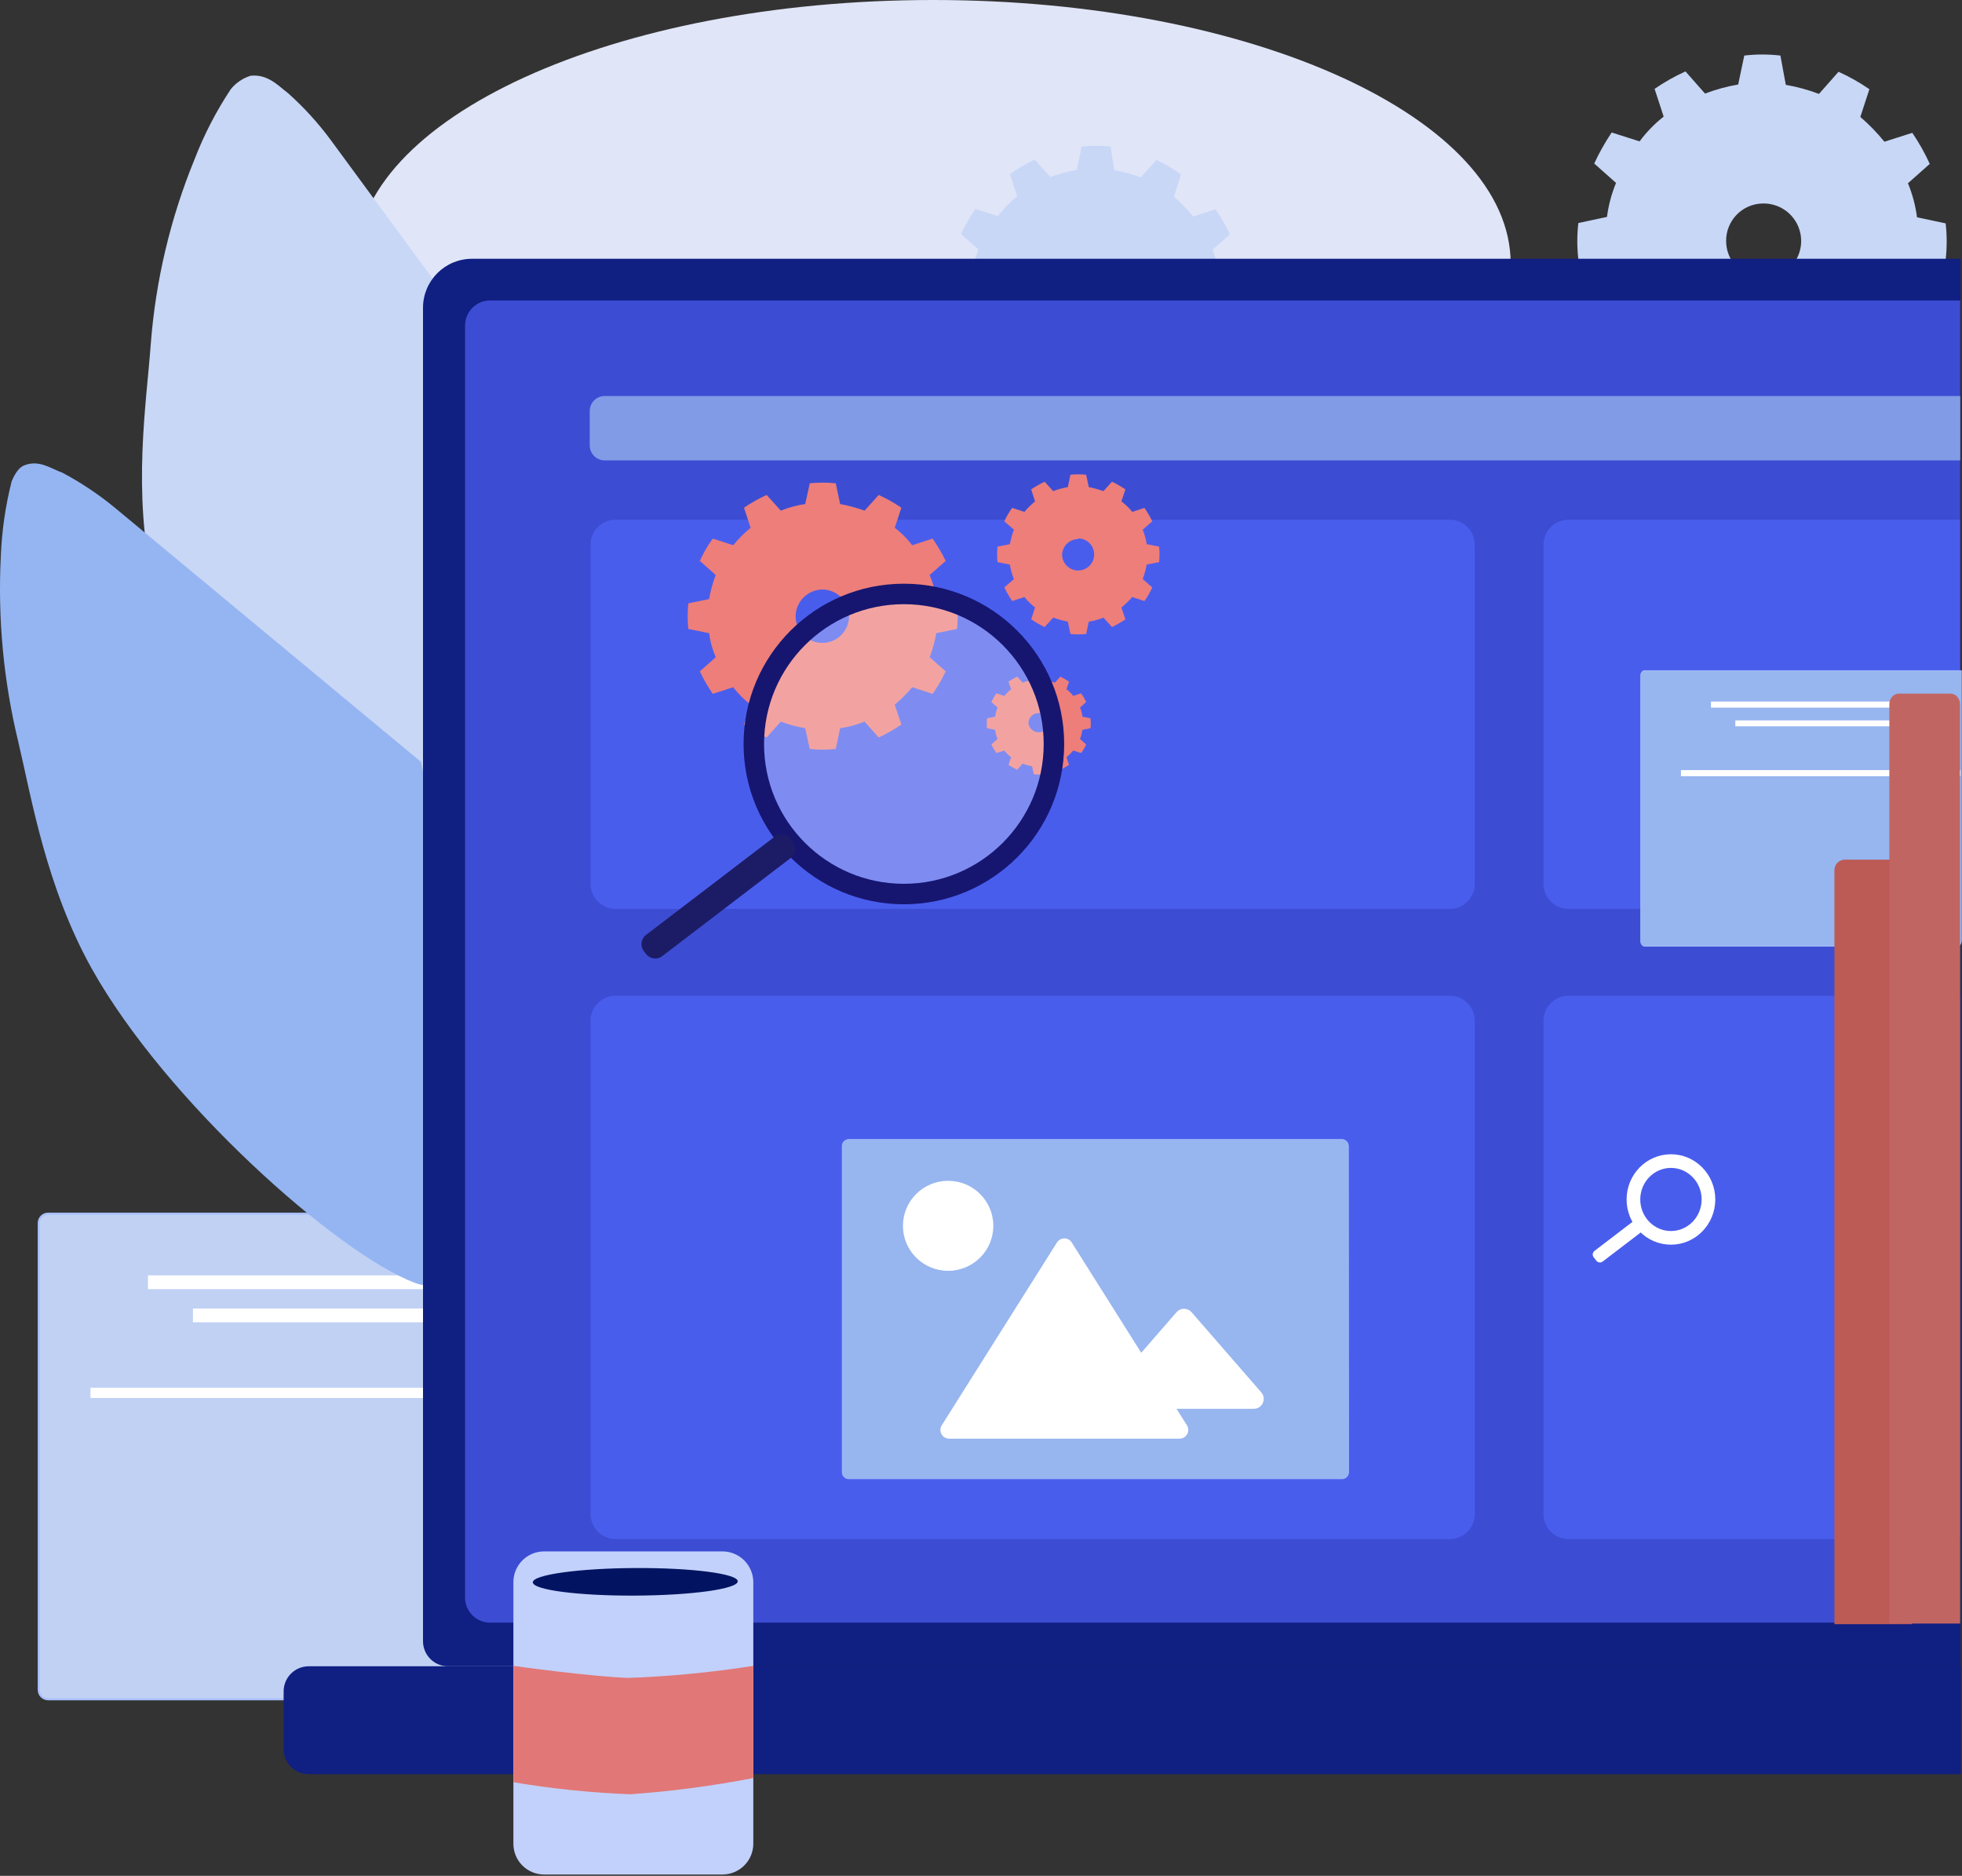 <?xml version="1.0" encoding="UTF-8" standalone="no"?>
<!DOCTYPE svg PUBLIC "-//W3C//DTD SVG 1.1//EN" "http://www.w3.org/Graphics/SVG/1.1/DTD/svg11.dtd">
<svg width="100%" height="100%" viewBox="0 0 862 824" version="1.1" xmlns="http://www.w3.org/2000/svg" xmlns:xlink="http://www.w3.org/1999/xlink" xml:space="preserve" xmlns:serif="http://www.serif.com/" style="fill-rule:evenodd;clip-rule:evenodd;stroke-linecap:round;stroke-linejoin:round;">
    <rect x="0" y="0" width="862" height="824" fill="#333333" stroke="none"/>
    <g transform="matrix(1,0,0,1,-0.121,-0.579)">
        <g transform="matrix(1,0,0,1,-0.121,-0.579)">
            <g transform="matrix(1,0,0,1,-758.193,-64.711)">
                <g transform="matrix(1,0,0,1,643.964,20.498)">
                    <path d="M373.57,582.685C373.581,582.128 373.479,581.575 373.27,581.059C373.062,580.543 372.752,580.074 372.358,579.681C371.965,579.287 371.496,578.977 370.98,578.769C370.463,578.561 369.91,578.459 369.354,578.469L135.691,578.469C135.134,578.459 134.581,578.561 134.065,578.769C133.549,578.977 133.08,579.287 132.686,579.681C132.292,580.074 131.982,580.543 131.774,581.059C131.566,581.575 131.464,582.128 131.474,582.685L131.474,787.617C131.464,788.173 131.566,788.726 131.774,789.242C131.982,789.758 132.292,790.227 132.686,790.62C133.08,791.014 133.549,791.324 134.065,791.532C134.581,791.74 135.134,791.842 135.691,791.832L369.354,791.832C369.91,791.842 370.463,791.74 370.98,791.532C371.496,791.324 371.965,791.014 372.358,790.62C372.752,790.227 373.062,789.758 373.27,789.242C373.479,788.726 373.581,788.173 373.57,787.617L373.57,582.685Z" style="fill:rgb(192,209,244);stroke:rgb(168,191,250);stroke-width:0.87px;"/>
                </g>
                <g transform="matrix(1,0,0,1,643.964,20.498)">
                    <path d="M340.452,601.078L340.452,611.654L179.464,611.654L179.464,605.6L340.452,605.6L340.452,601.078Z" style="fill:white;"/>
                </g>
                <g transform="matrix(1,0,0,1,643.964,20.498)">
                    <path d="M351.031,654.955L154.242,654.955L154.242,659.477L350.801,659.477L350.801,654.955L351.031,654.955Z" style="fill:white;"/>
                </g>
                <g transform="matrix(1,0,0,1,643.964,20.498)">
                    <path d="M320.29,615.639C320.028,619.16 320.028,622.695 320.29,626.215L199.242,626.215L199.242,620.161L320.29,620.161L320.29,615.639Z" style="fill:white;"/>
                </g>
                <g transform="matrix(1,0,0,1,643.964,20.498)">
                    <path d="M524.44,276.973C664.581,276.973 778.188,225.127 778.188,161.172C778.188,97.217 664.581,45.371 524.44,45.371C384.298,45.371 270.691,97.217 270.691,161.172C270.691,225.127 384.298,276.973 524.44,276.973Z" style="fill:rgb(224,229,248);fill-rule:nonzero;"/>
                </g>
                <g transform="matrix(1,0,0,1,643.964,20.498)">
                    <path d="M224.617,78.632C232.283,77.865 236.806,83.153 241.023,86.296C247.976,92.503 254.27,99.412 259.805,106.911L364.754,249.69C364.754,249.69 336.389,506.583 285.333,472.402C253.825,451.173 196.866,367.254 181.764,301.881C172.488,261.645 178.85,222.176 180.69,196.732C182.817,168.707 189.336,141.19 200.009,115.188C204.17,104.424 209.491,94.145 215.878,84.533C218.14,81.742 221.182,79.687 224.617,78.632Z" style="fill:rgb(200,215,246);"/>
                </g>
                <g transform="matrix(1,0,0,1,643.964,20.498)">
                    <path d="M125.188,249.766C131.781,247.16 137.07,251.376 141.823,252.985C149.981,257.315 157.686,262.45 164.822,268.313L299.439,380.052C299.439,380.052 351.568,629.741 296.525,608.819C262.565,595.867 187.36,529.115 154.779,470.869C134.694,434.849 128.331,395.916 122.505,371.239C116.027,344.57 113.445,317.104 114.838,289.695C115.266,278.6 116.859,267.58 119.591,256.817C121.201,252.985 123.041,250.533 125.188,249.766Z" style="fill:rgb(149,181,242);"/>
                </g>
                <g transform="matrix(1,0,0,1,560.351,13.398)">
                    <path d="M980.299,76.868C975.027,76.258 969.702,76.258 964.43,76.868L961.747,89.59C956.775,90.449 951.897,91.783 947.181,93.576L938.595,83.842C933.851,85.985 929.31,88.55 925.026,91.506L929.012,103.692C925.016,106.831 921.457,110.491 918.433,114.575L906.167,110.666C903.256,115.004 900.693,119.565 898.501,124.308L908.084,132.815C906.114,137.603 904.774,142.626 904.098,147.759L891.525,150.442C890.915,155.712 890.915,161.035 891.525,166.306L904.098,168.988C904.774,174.121 906.114,179.144 908.084,183.933L898.271,192.593C900.463,197.335 903.026,201.897 905.937,206.235L918.203,202.326C921.41,206.274 924.95,209.941 928.782,213.286L924.796,225.394C929.063,228.378 933.607,230.945 938.365,233.058L946.951,223.325C951.667,225.118 956.545,226.452 961.517,227.31L964.2,240.109C969.472,240.719 974.797,240.719 980.069,240.109L982.675,227.31C987.647,226.452 992.525,225.118 997.241,223.325L1005.83,233.058C1010.59,230.945 1015.13,228.378 1019.4,225.394L1015.41,213.286C1019.39,210.1 1022.95,206.416 1025.99,202.326L1038.25,206.235C1041.19,201.913 1043.76,197.35 1045.92,192.593L1036.34,184.086C1038.31,179.298 1039.65,174.274 1040.32,169.141L1052.9,166.459C1053.51,161.189 1053.51,155.865 1052.9,150.595L1040.32,147.913C1039.65,142.78 1038.31,137.756 1036.34,132.968L1045.92,124.461C1043.76,119.704 1041.19,115.14 1038.25,110.819L1025.99,114.728C1022.8,110.787 1019.26,107.144 1015.41,103.845L1019.4,91.659C1015.11,88.703 1010.57,86.138 1005.83,83.996L997.241,93.729C992.525,91.937 987.647,90.602 982.675,89.744L980.299,76.868ZM972.633,141.858C975.905,141.797 979.121,142.712 981.872,144.485C984.622,146.258 986.782,148.809 988.077,151.814C989.372,154.819 989.742,158.142 989.141,161.358C988.54,164.574 986.995,167.539 984.703,169.874C982.411,172.209 979.475,173.809 976.269,174.47C973.064,175.131 969.734,174.823 966.705,173.585C963.675,172.348 961.083,170.237 959.258,167.521C957.433,164.805 956.458,161.607 956.457,158.335C956.415,154.058 958.055,149.935 961.022,146.854C963.99,143.772 968.049,141.978 972.326,141.858L972.633,141.858Z" style="fill:rgb(200,215,246);"/>
                </g>
                <g transform="matrix(1,0,0,1,643.964,20.498)">
                    <path d="M602.404,109.747C598.174,109.287 593.907,109.287 589.678,109.747L587.608,120.016C583.627,120.665 579.723,121.718 575.956,123.159L569.056,115.495C565.23,117.258 561.584,119.388 558.17,121.856L561.39,131.589C558.178,134.111 555.316,137.049 552.881,140.326L543.068,137.183C540.634,140.646 538.505,144.313 536.705,148.143L544.371,154.964C542.833,158.804 541.778,162.82 541.228,166.919L531.186,169.065C530.649,173.263 530.649,177.512 531.186,181.711L541.228,183.933C541.778,188.033 542.833,192.049 544.371,195.889L536.705,202.71C538.539,206.522 540.666,210.186 543.068,213.669L552.881,210.45C555.438,213.645 558.287,216.596 561.39,219.264L558.17,228.997C561.604,231.412 565.247,233.516 569.056,235.281L575.956,227.617C579.556,229.044 583.276,230.146 587.072,230.913L589.141,241.106C593.366,241.642 597.642,241.642 601.867,241.106L604.014,230.913C607.984,230.218 611.884,229.166 615.666,227.771L622.566,235.434C626.341,233.651 629.957,231.549 633.375,229.15L630.232,219.417C633.422,216.866 636.257,213.903 638.664,210.604L648.477,213.822C650.879,210.339 653.006,206.675 654.84,202.863L647.174,196.042C648.747,192.214 649.804,188.193 650.317,184.087L660.436,181.864C660.973,177.666 660.973,173.417 660.436,169.219L650.317,167.073C649.804,162.966 648.747,158.945 647.174,155.117L654.84,148.296C653.04,144.466 650.911,140.799 648.477,137.337L638.664,140.479C636.113,137.328 633.291,134.404 630.232,131.742L633.375,122.009C629.977,119.559 626.358,117.429 622.566,115.648L615.666,123.312C611.896,121.881 607.992,120.829 604.014,120.17L602.404,109.747ZM596.041,161.861C598.658,161.815 601.23,162.55 603.428,163.97C605.627,165.39 607.352,167.433 608.386,169.837C609.419,172.242 609.713,174.899 609.231,177.471C608.748,180.043 607.511,182.413 605.676,184.28C603.842,186.146 601.493,187.425 598.929,187.952C596.365,188.48 593.702,188.232 591.279,187.242C588.857,186.251 586.784,184.562 585.324,182.39C583.865,180.218 583.085,177.66 583.085,175.043C583.063,171.653 584.364,168.387 586.711,165.94C589.059,163.493 592.268,162.057 595.658,161.938L596.041,161.861Z" style="fill:rgb(200,215,246);"/>
                </g>
                <g transform="matrix(1.739,0,0,2.557,494.299,-932.076)">
                    <path d="M647.209,434.737L271.141,434.737C264.303,434.737 258.76,438.507 258.76,443.157L258.76,672.23C258.76,673.371 259.426,674.465 260.612,675.272C261.799,676.079 263.408,676.532 265.086,676.532C315.28,676.532 647.209,676.532 647.209,676.532L647.209,434.737Z" style="fill:rgb(16,31,130);"/>
                </g>
                <g transform="matrix(1.897,0,0,0.196,392.181,712.613)">
                    <path d="M647.209,434.737L264.559,434.737C263.021,434.737 261.546,440.659 260.458,451.2C259.371,461.741 258.76,476.038 258.76,490.945C258.76,529.849 258.76,581.42 258.76,620.324C258.76,635.231 259.371,649.528 260.458,660.069C261.546,670.61 263.021,676.532 264.559,676.532C312.908,676.532 647.209,676.532 647.209,676.532L647.209,434.737Z" style="fill:rgb(16,31,130);"/>
                </g>
                <g transform="matrix(1.691,0,0,2.402,525.203,-846.38)">
                    <path d="M647.209,434.737L265.264,434.737C261.672,434.737 258.76,436.787 258.76,439.316C258.76,469.67 258.76,641.599 258.76,671.954C258.76,674.482 261.672,676.532 265.264,676.532C316.062,676.532 647.209,676.532 647.209,676.532L647.209,434.737Z" style="fill:rgb(60,77,211);"/>
                </g>
                <g transform="matrix(0.471,0,0,0.987,1314.71,74.188)">
                    <path d="M647.209,434.737L282.105,434.737C269.212,434.737 258.76,439.728 258.76,445.884C258.76,486.31 258.76,624.959 258.76,665.386C258.76,671.542 269.212,676.532 282.105,676.532L647.209,676.532L647.209,434.737Z" style="fill:rgb(73,93,237);"/>
                </g>
                <g transform="matrix(0.471,0,0,0.707,1314.71,-13.191)">
                    <path d="M647.209,434.737L282.105,434.737C275.914,434.737 269.976,436.376 265.597,439.294C261.219,442.212 258.76,446.169 258.76,450.295L258.76,660.974C258.76,665.1 261.219,669.057 265.597,671.975C269.976,674.893 275.914,676.532 282.105,676.532L647.209,676.532L647.209,434.737Z" style="fill:rgb(73,93,237);"/>
                </g>
                <g transform="matrix(1,0,0,0.987,759.15,74.188)">
                    <path d="M647.209,445.884C647.209,439.728 642.284,434.737 636.209,434.737C580.063,434.737 325.905,434.737 269.76,434.737C263.684,434.737 258.76,439.728 258.76,445.884C258.76,486.31 258.76,624.959 258.76,665.386C258.76,671.542 263.684,676.532 269.76,676.532C325.905,676.532 580.063,676.532 636.209,676.532C642.284,676.532 647.209,671.542 647.209,665.386C647.209,624.959 647.209,486.31 647.209,445.884Z" style="fill:rgb(73,93,237);"/>
                </g>
                <g transform="matrix(1,0,0,0.707,759.15,-13.191)">
                    <path d="M647.209,450.295C647.209,441.703 642.284,434.737 636.209,434.737C580.063,434.737 325.905,434.737 269.76,434.737C263.684,434.737 258.76,441.703 258.76,450.295C258.76,493.961 258.76,617.308 258.76,660.974C258.76,669.566 263.684,676.532 269.76,676.532C325.905,676.532 580.063,676.532 636.209,676.532C642.284,676.532 647.209,669.566 647.209,660.974C647.209,617.308 647.209,493.961 647.209,450.295Z" style="fill:rgb(73,93,237);"/>
                </g>
                <g transform="matrix(1,0,0,1,643.964,20.498)">
                    <path d="M848.596,589.122C857.699,589.122 865.078,581.573 865.078,572.261C865.078,562.95 857.699,555.401 848.596,555.401C839.493,555.401 832.114,562.95 832.114,572.261C832.114,581.573 839.493,589.122 848.596,589.122Z" style="fill:none;fill-rule:nonzero;stroke:white;stroke-width:6px;"/>
                </g>
                <g transform="matrix(1,0,0,1,643.964,20.498)">
                    <path d="M481.662,257.66C477.864,257.277 474.037,257.277 470.239,257.66L468.246,266.78C464.563,267.308 460.959,268.287 457.514,269.692L451.304,262.795C447.828,264.37 444.494,266.242 441.338,268.389L444.251,277.203C441.458,279.508 438.891,282.074 436.585,284.867L427.616,281.954C425.388,285.018 423.487,288.306 421.943,291.764L428.919,297.972C427.6,301.392 426.625,304.935 426.006,308.548L416.883,310.387C416.5,314.133 416.5,317.908 416.883,321.653L426.006,323.492C426.48,327.136 427.46,330.696 428.919,334.069L421.943,340.276C423.563,343.72 425.46,347.026 427.616,350.163L436.585,347.25C438.811,350.114 441.386,352.689 444.251,354.914L441.338,363.651C444.51,365.795 447.841,367.691 451.304,369.322L457.514,362.348C460.993,363.651 464.586,364.626 468.246,365.261L470.239,374.381C474.037,374.764 477.864,374.764 481.662,374.381L483.578,365.261C487.262,364.732 490.866,363.754 494.311,362.348L500.521,369.322C503.983,367.691 507.315,365.795 510.486,363.651L507.573,354.914C510.348,352.589 512.914,350.025 515.24,347.25L524.209,350.163C526.417,347.046 528.342,343.737 529.958,340.276L522.906,334.069C524.224,330.648 525.2,327.105 525.819,323.492L534.941,321.653C535.325,317.908 535.325,314.133 534.941,310.387L525.819,308.548C525.345,304.904 524.364,301.344 522.906,297.972L529.958,291.764C528.3,288.35 526.377,285.07 524.209,281.954L515.24,284.867C513.034,281.985 510.456,279.408 507.573,277.203L510.486,268.389C507.331,266.242 503.997,264.37 500.521,262.795L494.311,269.692C490.821,268.425 487.231,267.45 483.578,266.78L481.662,257.66ZM475.912,304.333C478.225,304.363 480.478,305.076 482.386,306.383C484.295,307.69 485.774,309.531 486.639,311.676C487.503,313.821 487.713,316.174 487.244,318.439C486.774,320.703 485.645,322.778 483.999,324.402C482.352,326.027 480.262,327.129 477.991,327.569C475.72,328.009 473.37,327.768 471.236,326.876C469.101,325.984 467.279,324.482 465.996,322.557C464.714,320.632 464.03,318.371 464.03,316.058C464.07,312.935 465.34,309.952 467.564,307.758C469.788,305.563 472.787,304.332 475.912,304.333Z" style="fill:rgb(237,126,122);"/>
                </g>
                <g transform="matrix(1,0,0,1,643.964,20.498)">
                    <path d="M591.671,253.905C589.377,253.675 587.066,253.675 584.771,253.905L583.622,259.346C581.422,259.718 579.265,260.309 577.182,261.109L573.426,256.97C571.376,257.944 569.403,259.071 567.523,260.342L569.209,265.63C567.502,267.005 565.936,268.545 564.533,270.229L559.167,268.466C557.827,270.316 556.671,272.292 555.717,274.367L559.933,278.046C559.159,280.11 558.569,282.239 558.17,284.407L552.727,285.48C552.497,287.748 552.497,290.033 552.727,292.301L558.17,293.374C558.487,295.56 559.079,297.697 559.933,299.735L555.717,303.413C556.729,305.482 557.882,307.479 559.167,309.391L564.533,307.629C565.916,309.331 567.484,310.873 569.209,312.227L567.523,317.438C569.403,318.709 571.376,319.837 573.426,320.81L577.182,316.672C579.281,317.421 581.434,318.01 583.622,318.435L584.771,323.876C587.066,324.106 589.377,324.106 591.671,323.876L592.821,318.435C595.036,318.135 597.202,317.542 599.26,316.672L603.017,320.81C605.067,319.837 607.04,318.709 608.92,317.438L607.157,312.227C608.869,310.832 610.459,309.294 611.91,307.629L617.276,309.391C618.616,307.515 619.772,305.513 620.726,303.413L616.509,299.735C617.293,297.674 617.884,295.544 618.272,293.374L623.715,292.301C623.945,290.033 623.945,287.748 623.715,285.48L618.272,284.407C617.946,282.223 617.354,280.087 616.509,278.046L620.726,274.367C619.713,272.323 618.56,270.351 617.276,268.466L611.91,270.229C610.54,268.489 608.941,266.942 607.157,265.63L608.92,260.342C607.04,259.071 605.067,257.944 603.017,256.97L599.26,261.109C597.161,260.36 595.009,259.771 592.821,259.346L591.671,253.905ZM588.221,281.878C589.613,281.893 590.969,282.319 592.118,283.103C593.268,283.887 594.16,284.993 594.682,286.283C595.204,287.573 595.333,288.988 595.052,290.35C594.772,291.713 594.094,292.962 593.105,293.941C592.115,294.919 590.859,295.583 589.493,295.849C588.127,296.115 586.712,295.971 585.428,295.435C584.144,294.899 583.047,293.996 582.275,292.838C581.504,291.68 581.092,290.32 581.092,288.929C581.19,287.106 581.984,285.39 583.311,284.135C584.637,282.88 586.395,282.182 588.221,282.184L588.221,281.878Z" style="fill:rgb(237,126,122);"/>
                </g>
                <g transform="matrix(1,0,0,1,643.964,20.498)">
                    <path d="M573.042,340.66C571.589,340.507 570.125,340.507 568.672,340.66L567.905,344.185C566.485,344.362 565.093,344.722 563.766,345.258L561.389,342.576C560.07,343.242 558.79,343.984 557.556,344.798L558.706,348.17C557.6,349.022 556.597,349.999 555.716,351.083L552.267,349.933C551.38,351.12 550.634,352.406 550.043,353.765L552.727,356.141C552.253,357.461 551.894,358.82 551.653,360.203L548.127,360.892C547.973,362.344 547.973,363.809 548.127,365.261L551.653,365.95C551.83,367.346 552.191,368.712 552.727,370.012L550.043,372.388C550.664,373.708 551.408,374.965 552.267,376.144L555.716,375.071C556.576,376.173 557.581,377.153 558.706,377.983L557.556,381.355C558.774,382.173 560.056,382.891 561.389,383.501L563.766,380.818C565.108,381.327 566.493,381.712 567.905,381.968L568.672,385.493C570.125,385.646 571.589,385.646 573.042,385.493L573.808,381.968C575.232,381.764 576.623,381.378 577.948,380.818L580.325,383.501C581.658,382.891 582.94,382.173 584.158,381.355L583.008,377.983C584.096,377.111 585.097,376.135 585.998,375.071L589.447,376.144C590.333,374.983 591.079,373.723 591.67,372.388L588.987,370.012C589.452,368.689 589.811,367.331 590.061,365.95L593.587,365.261C593.741,363.809 593.741,362.344 593.587,360.892L590.061,360.203C589.891,358.806 589.53,357.439 588.987,356.141L591.67,353.765C591.05,352.421 590.306,351.138 589.447,349.933L585.998,351.083C585.158,349.963 584.149,348.98 583.008,348.17L584.158,344.798C582.924,343.984 581.644,343.242 580.325,342.576L577.948,345.258C576.604,344.775 575.218,344.416 573.808,344.185L573.042,340.66ZM570.819,358.593C571.413,358.583 572.003,358.69 572.555,358.908C573.108,359.126 573.612,359.45 574.039,359.863C574.467,360.276 574.808,360.769 575.045,361.314C575.281,361.858 575.408,362.444 575.418,363.038C575.274,364.146 574.732,365.163 573.893,365.9C573.053,366.638 571.974,367.044 570.857,367.044C569.74,367.044 568.661,366.638 567.821,365.9C566.982,365.163 566.44,364.146 566.296,363.038C566.316,361.852 566.801,360.722 567.647,359.89C568.493,359.059 569.632,358.593 570.819,358.593Z" style="fill:rgb(237,126,122);"/>
                </g>
                <g transform="matrix(1,0,0,1,643.964,20.498)">
                    <path d="M706.892,548.811C706.892,548.038 706.585,547.297 706.039,546.751C705.493,546.205 704.752,545.898 703.979,545.898L487.411,545.898C486.639,545.898 485.898,546.205 485.351,546.751C484.805,547.297 484.498,548.038 484.498,548.811L484.498,692.048C484.498,692.821 484.805,693.561 485.351,694.107C485.898,694.654 486.639,694.96 487.411,694.96L704.056,694.96C704.828,694.96 705.569,694.654 706.115,694.107C706.662,693.561 706.969,692.821 706.969,692.048L706.892,548.811Z" style="fill:rgb(151,181,239);stroke:rgb(168,191,250);stroke-width:0.28px;"/>
                </g>
                <g transform="matrix(1,0,0,1,643.964,20.498)">
                    <path d="M531.032,603.607C541.998,603.607 550.887,594.755 550.887,583.834C550.887,572.914 541.998,564.062 531.032,564.062C520.066,564.062 511.177,572.914 511.177,583.834C511.177,594.755 520.066,603.607 531.032,603.607Z" style="fill:white;fill-rule:nonzero;"/>
                </g>
                <g transform="matrix(1,0,0,1,643.964,20.498)">
                    <path d="M585.308,591.115L635.981,671.509C636.332,672.086 636.525,672.746 636.539,673.421C636.553,674.097 636.388,674.764 636.062,675.355C635.735,675.947 635.257,676.441 634.678,676.789C634.098,677.136 633.437,677.324 632.761,677.334L531.415,677.334C530.739,677.324 530.078,677.136 529.498,676.789C528.918,676.441 528.441,675.947 528.114,675.355C527.787,674.764 527.622,674.097 527.637,673.421C527.651,672.746 527.844,672.086 528.195,671.509L578.868,591.115C579.215,590.577 579.692,590.135 580.255,589.829C580.817,589.522 581.447,589.362 582.088,589.362C582.728,589.362 583.358,589.522 583.921,589.829C584.483,590.135 584.96,590.577 585.308,591.115Z" style="fill:white;"/>
                </g>
                <g transform="matrix(1,0,0,1,643.964,20.498)">
                    <path d="M637.974,621.771L668.638,657.025C669.179,657.658 669.527,658.432 669.642,659.256C669.757,660.081 669.635,660.921 669.288,661.678C668.942,662.435 668.387,663.077 667.687,663.529C666.988,663.981 666.175,664.224 665.342,664.229L604.013,664.229C603.181,664.224 602.367,663.981 601.668,663.529C600.969,663.077 600.413,662.435 600.067,661.678C599.721,660.921 599.598,660.081 599.713,659.256C599.828,658.432 600.176,657.658 600.717,657.025L631.381,621.771C631.791,621.3 632.298,620.922 632.867,620.663C633.435,620.404 634.053,620.27 634.678,620.27C635.303,620.27 635.92,620.404 636.489,620.663C637.057,620.922 637.564,621.3 637.974,621.771Z" style="fill:white;"/>
                </g>
                <g transform="matrix(0.739,0,0,1,862.274,20.498)">
                    <path d="M1025.57,458.606L1025.57,339.97L837.216,339.97C836.586,339.97 835.982,340.22 835.536,340.666C835.09,341.111 834.84,341.715 834.84,342.346L834.84,458.606C834.84,459.237 835.09,459.841 835.536,460.286C835.982,460.732 836.586,460.982 837.216,460.982L1023.2,460.982C1023.51,460.982 1023.82,460.921 1024.11,460.801C1024.39,460.682 1024.66,460.507 1024.88,460.286C1025.1,460.066 1025.27,459.804 1025.39,459.516C1025.51,459.228 1025.57,458.918 1025.57,458.606Z" style="fill:rgb(151,181,239);stroke:rgb(168,191,250);stroke-width:0.34px;"/>
                </g>
                <g transform="matrix(0.793,0,0,1,820.639,20.498)">
                    <rect x="869.491" y="353.535" width="127.181" height="2.682" style="fill:white;"/>
                </g>
                <g transform="matrix(0.793,0,0,1,820.639,20.498)">
                    <rect x="852.855" y="383.654" width="154.935" height="2.682" style="fill:white;"/>
                </g>
                <g transform="matrix(0.793,0,0,1,820.639,20.498)">
                    <rect x="882.983" y="361.812" width="95.06" height="2.605" style="fill:white;"/>
                </g>
                <g transform="matrix(1,0,0,1,643.964,20.498)">
                    <path d="M445.438,740.345C445.418,736.774 443.99,733.355 441.464,730.83C438.938,728.305 435.518,726.877 431.946,726.857L353.521,726.857C349.943,726.857 346.511,728.278 343.981,730.808C341.451,733.337 340.029,736.768 340.029,740.345L340.029,855.304C340.029,858.881 341.451,862.312 343.981,864.841C346.511,867.371 349.943,868.792 353.521,868.792L431.946,868.792C435.518,868.772 438.938,867.344 441.464,864.819C443.99,862.294 445.418,858.875 445.438,855.304L445.438,740.345Z" style="fill:rgb(194,209,251);"/>
                </g>
                <g transform="matrix(1,0,0,1,643.964,20.498)">
                    <path d="M445.438,777.132C427.291,779.997 408.986,781.763 390.625,782.42C373.913,781.883 340.029,777.132 340.029,777.132L340.029,828.25C357.02,831.109 374.176,832.875 391.392,833.538C409.534,832.245 427.582,829.865 445.438,826.41L445.438,777.132Z" style="fill:rgb(225,119,118);"/>
                </g>
                <g transform="matrix(1,-0.025,0.025,1,625.401,30.677)">
                    <path d="M438.646,740.78C438.713,737.436 418.62,734.323 393.767,733.826C368.914,733.329 348.712,735.637 348.646,738.981C348.579,742.324 368.672,745.438 393.525,745.935C418.377,746.432 438.579,744.124 438.646,740.78Z" style="fill:rgb(2,20,97);fill-rule:nonzero;"/>
                </g>
                <g transform="matrix(1,0,0,1,643.964,20.498)">
                    <path d="M511.584,438.095C547.995,438.095 577.513,408.587 577.513,372.186C577.513,335.785 547.995,306.276 511.584,306.276C475.173,306.276 445.655,335.785 445.655,372.186C445.655,408.587 475.173,438.095 511.584,438.095Z" style="fill:white;fill-opacity:0.29;fill-rule:nonzero;"/>
                </g>
                <g transform="matrix(1,0,0,1,643.964,20.498)">
                    <path d="M511.584,438.095C547.995,438.095 577.513,408.587 577.513,372.186C577.513,335.785 547.995,306.276 511.584,306.276C475.173,306.276 445.655,335.785 445.655,372.186C445.655,408.587 475.173,438.095 511.584,438.095Z" style="fill:none;fill-rule:nonzero;stroke:rgb(22,22,112);stroke-width:9px;stroke-linecap:butt;stroke-linejoin:miter;stroke-miterlimit:10;"/>
                </g>
                <g transform="matrix(1,0,0,1,643.964,20.498)">
                    <path d="M832.499,581.491L815.016,594.845C814.141,595.513 813.973,596.763 814.642,597.638L815.805,599.16C816.473,600.035 817.724,600.202 818.599,599.534L836.082,586.18C836.957,585.512 837.124,584.262 836.456,583.387L835.293,581.865C834.624,580.99 833.373,580.823 832.499,581.491Z" style="fill:white;fill-rule:nonzero;"/>
                </g>
                <g transform="matrix(1,0,0,1,643.964,20.498)">
                    <path d="M454.748,412.943L398.278,456.073C396.058,457.769 395.633,460.944 397.33,463.164L398.307,464.442C400.003,466.662 403.179,467.087 405.399,465.391L461.869,422.26C464.09,420.564 464.514,417.39 462.818,415.17L461.841,413.891C460.144,411.671 456.969,411.247 454.748,412.943Z" style="fill:rgb(28,28,102);fill-rule:nonzero;"/>
                </g>
                <g transform="matrix(1,0,0,1,643.964,20.498)">
                    <path d="M925.099,422.989L949.861,422.989C951.081,422.989 952.251,423.474 953.113,424.336C953.976,425.198 954.461,426.368 954.461,427.587L954.461,758.821L920.423,758.821L920.423,427.587C920.423,426.977 920.544,426.373 920.78,425.81C921.016,425.247 921.362,424.737 921.797,424.309C922.232,423.881 922.749,423.543 923.315,423.317C923.882,423.09 924.489,422.979 925.099,422.989Z" style="fill:rgb(188,90,85);fill-rule:nonzero;"/>
                </g>
                <g transform="matrix(0.912,0,0,1.007,726.996,14.918)">
                    <path d="M949.248,353.171L974.086,353.171C974.69,353.171 975.289,353.289 975.847,353.521C976.405,353.752 976.912,354.09 977.339,354.517C977.766,354.944 978.105,355.451 978.336,356.009C978.567,356.567 978.686,357.165 978.686,357.769L978.686,758.82L944.648,758.82L944.648,357.769C944.648,356.549 945.133,355.38 945.996,354.517C946.858,353.655 948.028,353.171 949.248,353.171Z" style="fill:rgb(193,101,99);fill-rule:nonzero;"/>
                </g>
                <g transform="matrix(1,0,0,1,758.314,63.054)">
                    <path d="M861.344,176.767L265.812,176.767C264.063,176.767 262.386,177.461 261.149,178.698C259.912,179.935 259.217,181.612 259.217,183.361C259.217,187.904 259.217,193.917 259.217,198.46C259.217,200.209 259.912,201.886 261.149,203.123C262.386,204.36 264.063,205.054 265.812,205.054C331.231,205.054 861.344,205.054 861.344,205.054L861.344,176.767Z" style="fill:rgb(130,155,231);"/>
                </g>
            </g>
        </g>
    </g>
</svg>
